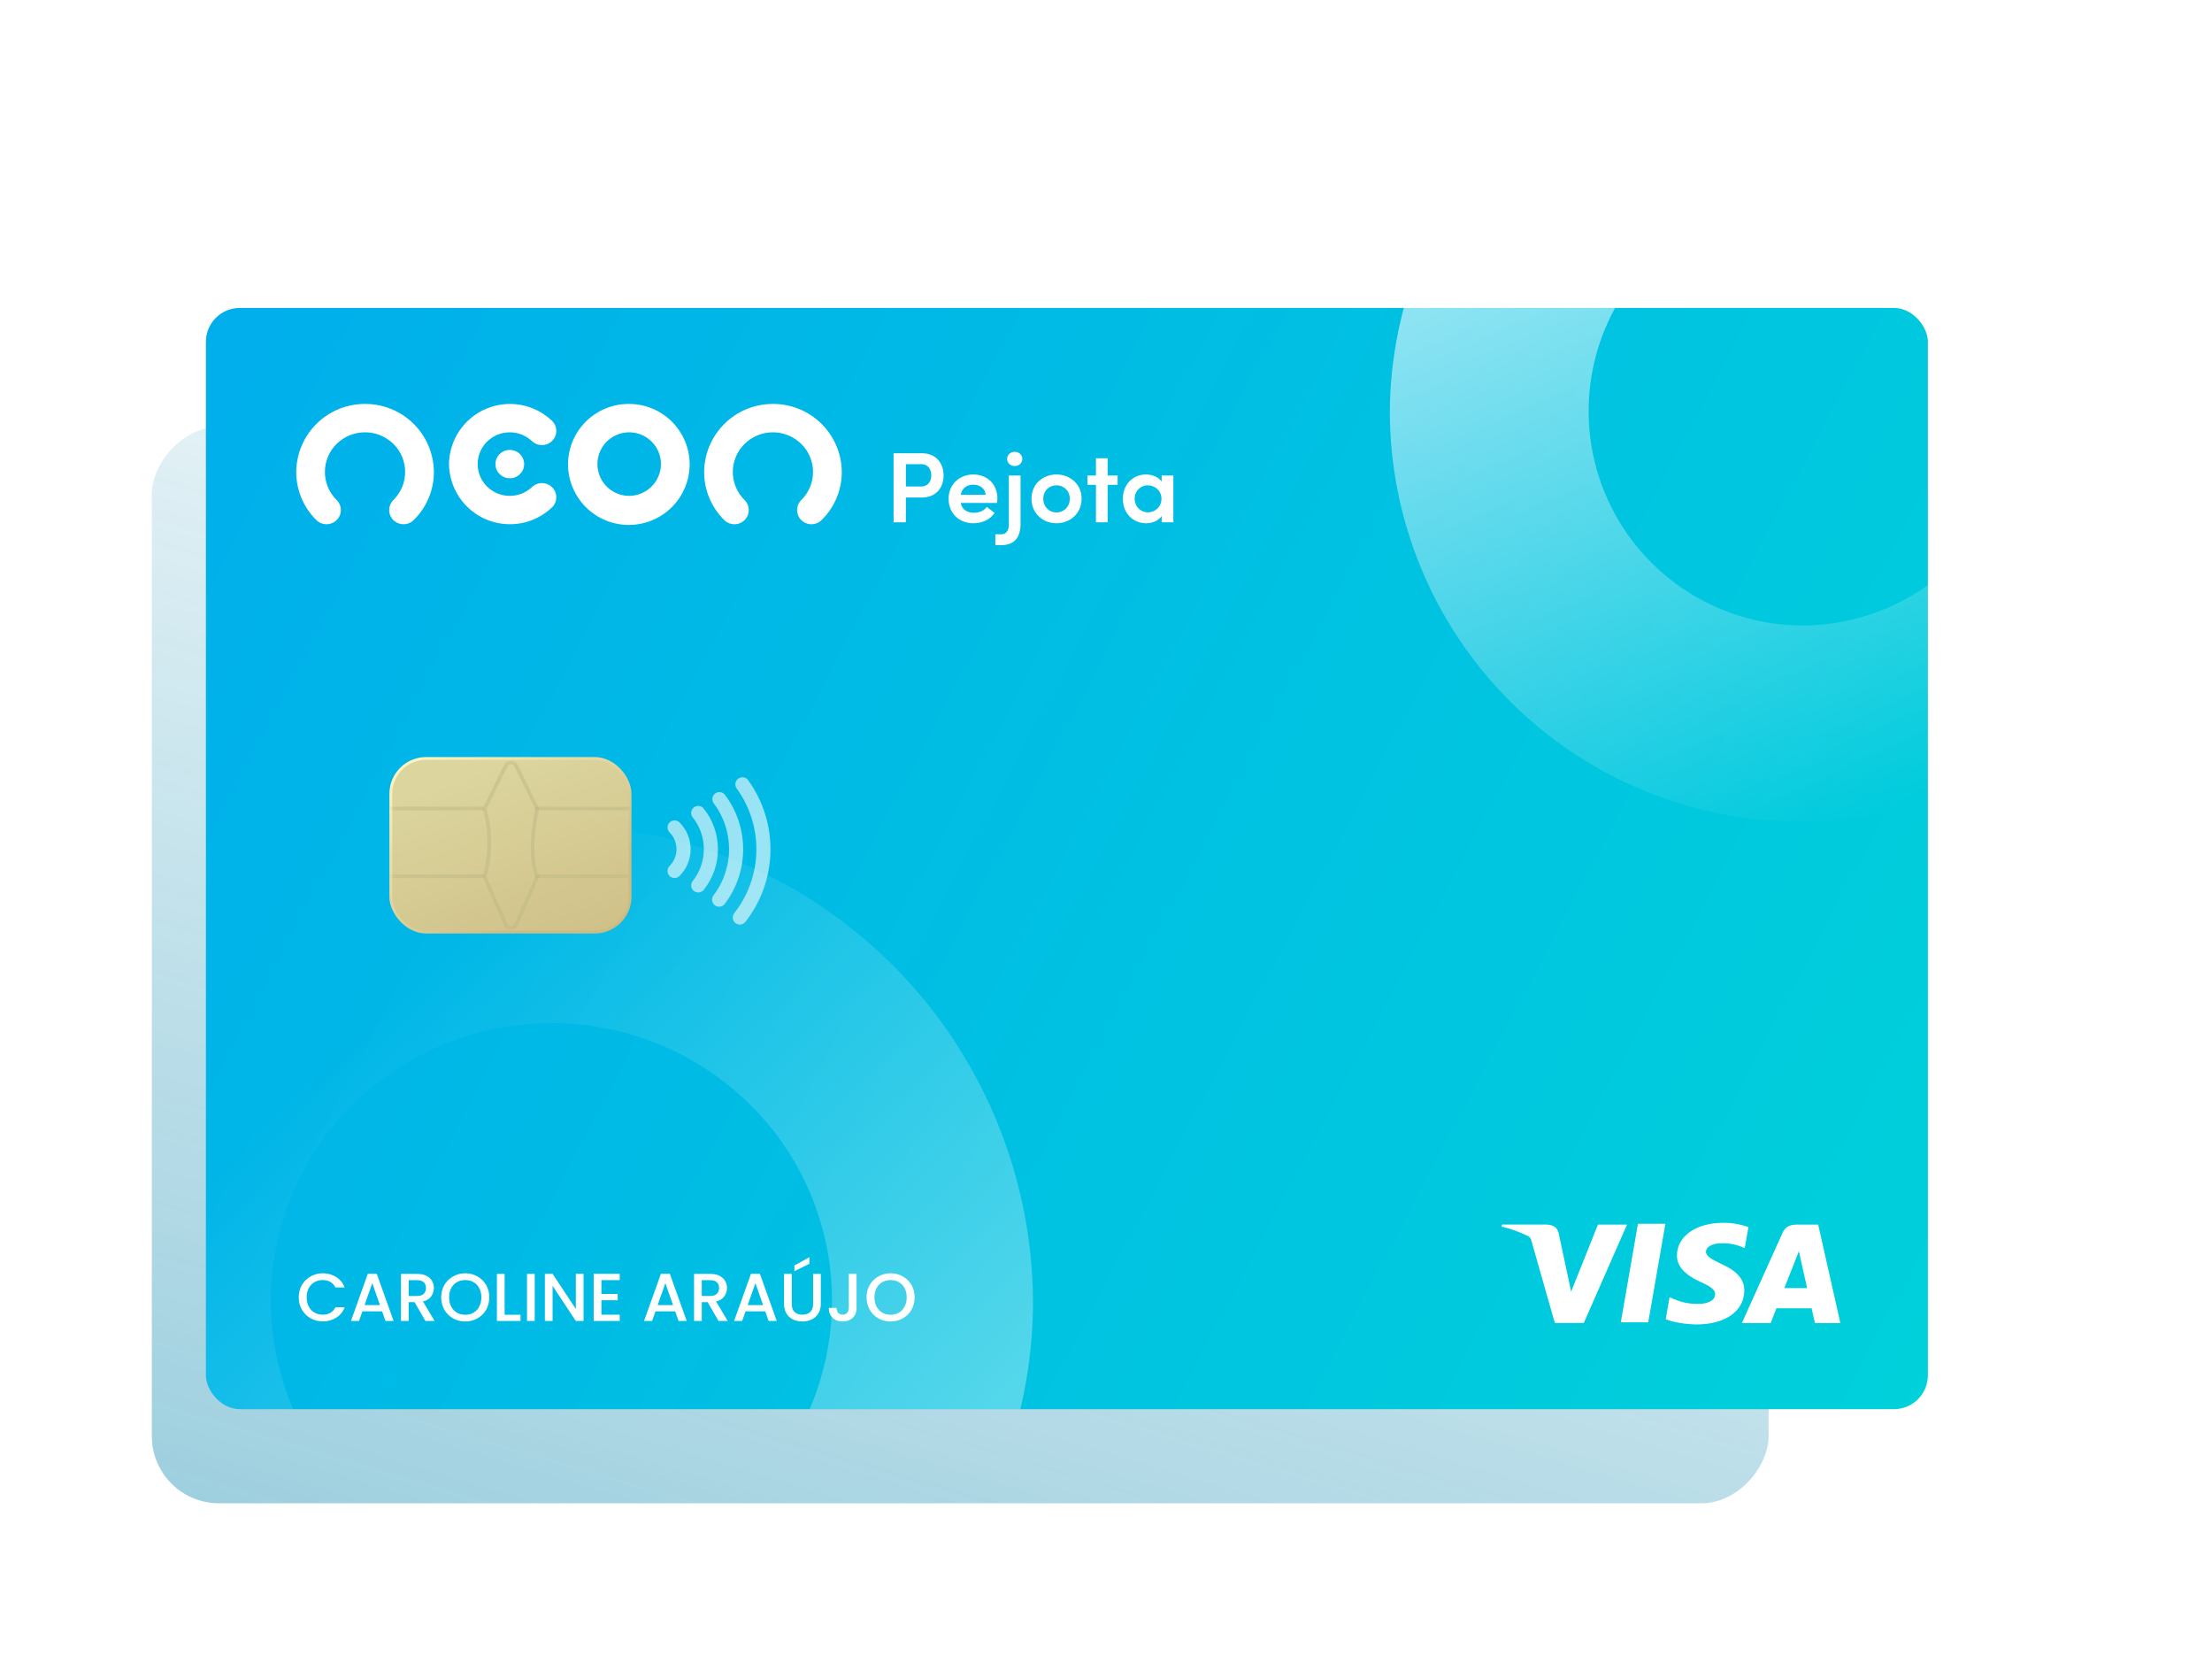 <svg width="439" height="330" viewBox="0 0 439 330" fill="none" xmlns="http://www.w3.org/2000/svg">
<path opacity="0.45" d="M109.515 162.579C84.335 162.475 60.14 172.36 42.235 190.068C24.331 207.776 14.177 231.863 14 257.047C13.982 269.47 16.444 281.771 21.243 293.229C26.042 304.687 33.08 315.072 41.945 323.773C45.7 327.462 50.753 329.53 56.017 329.53C61.28 329.53 66.333 327.462 70.088 323.773C71.935 321.954 73.402 319.787 74.404 317.395C75.406 315.004 75.921 312.438 75.921 309.845C75.921 307.253 75.406 304.687 74.404 302.296C73.402 299.904 71.935 297.737 70.088 295.918C64.922 290.836 60.819 284.777 58.019 278.093C55.218 271.409 53.776 264.235 53.776 256.988C53.776 249.741 55.218 242.566 58.019 235.883C60.819 229.199 64.922 223.139 70.088 218.058C80.588 207.725 94.728 201.934 109.459 201.934C124.189 201.934 138.33 207.725 148.83 218.058C153.996 223.139 158.099 229.199 160.899 235.883C163.7 242.566 165.142 249.741 165.142 256.988C165.142 264.235 163.7 271.409 160.899 278.093C158.099 284.777 153.996 290.836 148.83 295.918C146.983 297.736 145.515 299.903 144.514 302.294C143.513 304.685 142.997 307.251 142.997 309.843C142.997 312.435 143.513 315.001 144.514 317.391C145.515 319.782 146.983 321.949 148.83 323.767C152.585 327.457 157.638 329.524 162.901 329.524C168.165 329.524 173.218 327.457 176.973 323.767C185.859 315.077 192.921 304.698 197.741 293.241C202.561 281.783 205.043 269.478 205.042 257.047C204.864 231.861 194.709 207.773 176.802 190.064C158.895 172.355 134.698 162.472 109.515 162.579V162.579Z" fill="url(#paint0_linear_15101_192)"/>
<path opacity="0.45" d="M357.41 0.001C335.912 -0.097 315.252 8.326 299.963 23.424C284.675 38.521 276.005 59.06 275.857 80.534C275.857 102.139 284.449 122.86 299.744 138.137C315.038 153.414 335.781 161.996 357.41 161.996C379.04 161.996 399.783 153.414 415.077 138.137C430.371 122.86 438.963 102.139 438.963 80.534C438.815 59.06 430.146 38.521 414.857 23.424C399.569 8.326 378.909 -0.097 357.41 0.001V0.001ZM357.41 123.068C349.009 122.973 340.823 120.397 333.883 115.665C326.943 110.933 321.56 104.256 318.411 96.475C315.262 88.693 314.488 80.155 316.186 71.936C317.884 63.716 321.978 56.181 327.953 50.28C333.929 44.38 341.518 40.376 349.765 38.774C358.013 37.172 366.552 38.043 374.305 41.277C382.059 44.512 388.681 49.965 393.339 56.95C397.997 63.936 400.482 72.141 400.481 80.534C400.449 86.152 399.31 91.709 397.128 96.886C394.946 102.064 391.764 106.762 387.765 110.712C383.765 114.662 379.026 117.786 373.818 119.906C368.61 122.026 363.034 123.101 357.41 123.068Z" fill="url(#paint1_linear_15101_192)"/>
<g opacity="0.4" filter="url(#filter0_f_15101_192)">
<rect width="320.869" height="213.555" rx="13.315" transform="matrix(1 0 0 -1 30.134 298.26)" fill="url(#paint2_linear_15101_192)"/>
</g>
<g clip-path="url(#clip0_15101_192)">
<rect x="40.865" y="61.096" width="341.746" height="218.493" rx="6.723" fill="url(#paint3_linear_15101_192)"/>
<path opacity="0.4" d="M109.489 163.621C84.309 163.516 60.114 173.401 42.209 191.109C24.304 208.817 14.151 232.904 13.974 258.088C13.956 270.511 16.418 282.812 21.217 294.27C26.016 305.728 33.054 316.113 41.919 324.814C45.673 328.503 50.727 330.571 55.99 330.571C61.254 330.571 66.307 328.503 70.061 324.814C71.909 322.995 73.376 320.828 74.378 318.436C75.379 316.045 75.895 313.479 75.895 310.887C75.895 308.294 75.379 305.728 74.378 303.337C73.376 300.945 71.909 298.778 70.061 296.959C64.896 291.877 60.793 285.818 57.992 279.134C55.192 272.45 53.75 265.276 53.75 258.029C53.75 250.782 55.192 243.607 57.992 236.924C60.793 230.24 64.896 224.18 70.061 219.099C80.562 208.766 94.702 202.975 109.433 202.975C124.163 202.975 138.303 208.766 148.804 219.099C153.97 224.18 158.072 230.24 160.873 236.924C163.673 243.607 165.116 250.782 165.116 258.029C165.116 265.276 163.673 272.45 160.873 279.134C158.072 285.818 153.97 291.877 148.804 296.959C146.957 298.777 145.489 300.944 144.488 303.335C143.486 305.726 142.971 308.292 142.971 310.884C142.971 313.476 143.486 316.042 144.488 318.432C145.489 320.823 146.957 322.99 148.804 324.808C152.558 328.498 157.611 330.565 162.875 330.565C168.139 330.565 173.192 328.498 176.946 324.808C185.833 316.118 192.894 305.739 197.714 294.282C202.535 282.824 205.016 270.519 205.015 258.088C204.838 232.902 194.683 208.814 176.776 191.105C158.869 173.396 134.671 163.513 109.489 163.621V163.621Z" fill="url(#paint4_linear_15101_192)"/>
<path d="M357.384 1.042C335.886 0.944 315.226 9.367 299.937 24.465C284.648 39.562 275.979 60.101 275.831 81.575C275.831 103.18 284.423 123.901 299.717 139.178C315.011 154.455 335.755 163.037 357.384 163.037C379.013 163.037 399.756 154.455 415.051 139.178C430.345 123.901 438.937 103.18 438.937 81.575C438.789 60.101 430.12 39.562 414.831 24.465C399.542 9.367 378.883 0.944 357.384 1.042V1.042ZM357.384 124.109C348.982 124.014 340.796 121.438 333.857 116.706C326.917 111.974 321.534 105.297 318.385 97.516C315.236 89.734 314.461 81.196 316.159 72.977C317.857 64.757 321.952 57.222 327.927 51.321C333.902 45.42 341.491 41.417 349.739 39.815C357.987 38.213 366.525 39.084 374.279 42.318C382.032 45.553 388.655 51.006 393.312 57.991C397.97 64.977 400.455 73.182 400.455 81.575C400.423 87.193 399.283 92.75 397.101 97.927C394.919 103.105 391.738 107.803 387.738 111.753C383.739 115.703 379 118.827 373.792 120.947C368.583 123.067 363.008 124.142 357.384 124.109Z" fill="url(#paint5_linear_15101_192)"/>
<g opacity="0.6">
<path d="M133.875 172.805C135.02 171.66 135.664 170.107 135.664 168.487C135.664 166.868 135.02 165.314 133.875 164.169" stroke="white" stroke-width="2.801" stroke-linecap="round" stroke-linejoin="round"/>
<path d="M138.574 175.671C140.201 173.63 141.086 171.096 141.086 168.486C141.085 165.876 140.199 163.343 138.572 161.301" stroke="white" stroke-width="2.801" stroke-linecap="round" stroke-linejoin="round"/>
<path d="M142.716 178.497C144.895 175.632 146.08 172.135 146.091 168.535C146.101 164.936 144.937 161.432 142.774 158.554" stroke="white" stroke-width="2.801" stroke-linecap="round" stroke-linejoin="round"/>
<path d="M147.342 155.613C150.138 159.477 151.601 164.146 151.508 168.914C151.416 173.682 149.773 178.291 146.828 182.043" stroke="white" stroke-width="2.801" stroke-linecap="round" stroke-linejoin="round"/>
</g>
<rect x="77.561" y="150.482" width="47.48" height="34.447" rx="7.003" fill="url(#paint6_linear_15101_192)" stroke="url(#paint7_linear_15101_192)" stroke-width="0.56"/>
<mask id="mask0_15101_192" style="mask-type:alpha" maskUnits="userSpaceOnUse" x="77" y="150" width="48" height="35">
<rect x="78.121" y="151.042" width="46.36" height="33.326" rx="6.443" fill="#DCD59E" stroke="black" stroke-width="0.56"/>
</mask>
<g mask="url(#mask0_15101_192)">
<path opacity="0.5" fill-rule="evenodd" clip-rule="evenodd" d="M102.406 151.872C101.996 151.037 100.805 151.037 100.394 151.872L96.178 160.459C96.178 160.459 98.267 166.767 96.178 173.961L100.375 183.473C100.768 184.363 102.032 184.363 102.425 183.473L106.622 173.961C106.622 173.961 104.533 170.051 106.622 160.459L102.406 151.872Z" stroke="#BFB985" stroke-width="0.728" stroke-linejoin="bevel"/>
<path opacity="0.5" d="M77.379 160.413H96.046" stroke="#BFB985" stroke-width="0.728" stroke-linejoin="bevel"/>
<path opacity="0.5" d="M106.179 160.413H125.378" stroke="#BFB985" stroke-width="0.728" stroke-linejoin="bevel"/>
<path opacity="0.5" d="M77.379 173.858H96.046" stroke="#BFB985" stroke-width="0.728" stroke-linejoin="bevel"/>
<path opacity="0.5" d="M106.179 173.858H125.378" stroke="#BFB985" stroke-width="0.728" stroke-linejoin="bevel"/>
</g>
<path fill-rule="evenodd" clip-rule="evenodd" d="M109.613 87.443C109.871 87.177 110.074 86.863 110.21 86.518C110.346 86.173 110.411 85.805 110.403 85.434C110.395 85.064 110.313 84.698 110.163 84.36C110.012 84.021 109.796 83.716 109.526 83.462C107.819 81.844 105.678 80.759 103.365 80.339C101.051 79.918 98.665 80.182 96.499 81.096C94.332 82.01 92.479 83.536 91.166 85.487C89.853 87.437 89.137 89.728 89.105 92.08C89.137 94.431 89.853 96.722 91.166 98.673C92.479 100.623 94.332 102.149 96.499 103.063C98.665 103.978 101.051 104.241 103.365 103.821C105.678 103.4 107.819 102.315 109.526 100.697C109.796 100.443 110.012 100.138 110.163 99.799C110.313 99.461 110.395 99.096 110.403 98.725C110.411 98.355 110.346 97.986 110.21 97.641C110.074 97.296 109.871 96.982 109.613 96.716C109.087 96.177 108.371 95.866 107.618 95.85C106.865 95.834 106.136 96.115 105.588 96.631C104.373 97.778 102.758 98.407 101.087 98.383C99.416 98.36 97.819 97.687 96.636 96.506C96.054 95.925 95.592 95.236 95.277 94.476C94.962 93.716 94.799 92.902 94.799 92.08C94.799 91.257 94.962 90.443 95.277 89.683C95.592 88.924 96.054 88.234 96.636 87.653C97.819 86.472 99.416 85.799 101.087 85.776C102.758 85.752 104.373 86.381 105.588 87.528C106.136 88.044 106.865 88.325 107.618 88.309C108.371 88.293 109.087 87.981 109.613 87.442V87.443ZM62.831 84.076C65.391 81.544 68.851 80.131 72.452 80.146C76.053 80.131 79.513 81.544 82.074 84.076C84.634 86.608 86.086 90.051 86.112 93.652C86.112 95.429 85.757 97.189 85.067 98.826C84.378 100.464 83.368 101.948 82.098 103.191C81.561 103.718 80.838 104.014 80.086 104.014C79.333 104.014 78.61 103.718 78.073 103.191C77.809 102.931 77.599 102.621 77.456 102.279C77.313 101.937 77.239 101.57 77.239 101.199C77.239 100.829 77.313 100.462 77.456 100.12C77.599 99.778 77.809 99.468 78.073 99.208C78.812 98.481 79.399 97.615 79.8 96.659C80.2 95.704 80.406 94.678 80.406 93.642C80.406 92.606 80.2 91.58 79.8 90.624C79.399 89.668 78.812 88.802 78.073 88.075C76.572 86.598 74.55 85.77 72.443 85.77C70.337 85.77 68.314 86.598 66.813 88.075C66.074 88.802 65.487 89.668 65.087 90.624C64.686 91.58 64.48 92.606 64.48 93.642C64.48 94.678 64.686 95.704 65.087 96.659C65.487 97.615 66.074 98.481 66.813 99.208C67.077 99.468 67.287 99.778 67.43 100.12C67.573 100.462 67.647 100.829 67.647 101.199C67.647 101.57 67.573 101.937 67.43 102.279C67.287 102.621 67.077 102.931 66.813 103.191C66.276 103.718 65.553 104.014 64.8 104.014C64.048 104.014 63.325 103.718 62.788 103.191C61.521 101.947 60.515 100.462 59.829 98.824C59.143 97.186 58.791 95.428 58.793 93.652C58.818 90.051 60.27 86.608 62.831 84.076ZM124.801 80.146C121.618 80.131 118.56 81.38 116.297 83.617C114.033 85.855 112.75 88.899 112.728 92.081C112.728 95.283 114 98.354 116.264 100.618C118.528 102.882 121.599 104.154 124.801 104.154C128.003 104.154 131.074 102.882 133.338 100.618C135.602 98.354 136.874 95.283 136.874 92.081C136.852 88.899 135.569 85.855 133.305 83.617C131.042 81.38 127.983 80.131 124.801 80.146ZM124.801 98.385C123.557 98.371 122.345 97.989 121.318 97.288C120.291 96.586 119.494 95.597 119.028 94.444C118.561 93.29 118.447 92.025 118.698 90.807C118.949 89.589 119.556 88.472 120.44 87.597C121.325 86.723 122.448 86.13 123.669 85.892C124.89 85.655 126.154 85.784 127.302 86.263C128.45 86.743 129.43 87.551 130.12 88.586C130.809 89.621 131.177 90.837 131.177 92.081C131.172 92.914 131.004 93.737 130.681 94.505C130.358 95.272 129.887 95.968 129.295 96.554C128.702 97.139 128.001 97.602 127.23 97.916C126.459 98.23 125.633 98.39 124.801 98.385ZM153.405 80.146C149.804 80.131 146.344 81.544 143.784 84.076C141.223 86.608 139.772 90.052 139.746 93.652C139.744 95.428 140.096 97.187 140.782 98.825C141.468 100.464 142.475 101.948 143.742 103.192C144.279 103.72 145.002 104.015 145.754 104.015C146.507 104.015 147.23 103.72 147.767 103.192C148.031 102.932 148.241 102.622 148.384 102.281C148.527 101.939 148.601 101.572 148.601 101.201C148.601 100.83 148.527 100.464 148.384 100.122C148.241 99.78 148.031 99.47 147.767 99.21C147.028 98.483 146.441 97.617 146.041 96.661C145.64 95.706 145.434 94.68 145.434 93.644C145.434 92.608 145.64 91.582 146.041 90.626C146.441 89.671 147.028 88.804 147.767 88.078C149.268 86.601 151.29 85.773 153.397 85.773C155.503 85.773 157.525 86.601 159.027 88.078C159.765 88.804 160.352 89.671 160.752 90.626C161.153 91.582 161.359 92.608 161.359 93.644C161.359 94.68 161.153 95.706 160.752 96.661C160.352 97.617 159.765 98.483 159.027 99.21C158.762 99.47 158.553 99.78 158.409 100.121C158.266 100.463 158.192 100.83 158.192 101.201C158.192 101.571 158.266 101.938 158.409 102.28C158.553 102.622 158.762 102.932 159.027 103.192C159.564 103.719 160.286 104.015 161.039 104.015C161.791 104.015 162.514 103.719 163.051 103.192C164.322 101.949 165.331 100.465 166.021 98.827C166.71 97.189 167.065 95.43 167.065 93.652C167.039 90.051 165.587 86.607 163.027 84.076C160.466 81.544 157.006 80.13 153.405 80.146ZM104.023 92.065C104.031 93.619 102.764 94.886 101.192 94.894C99.621 94.903 98.339 93.65 98.331 92.096C98.322 90.542 99.589 89.276 101.161 89.267C102.733 89.258 104.014 90.511 104.023 92.065Z" fill="white"/>
<path d="M182.926 89.926H177.344V103.623H179.785V98.713H182.926C185.967 98.713 187.267 96.546 187.267 94.32C187.267 92.133 185.967 89.926 182.926 89.926ZM182.806 96.526H179.785V92.093H182.866C184.266 92.093 184.827 93.246 184.827 94.32C184.827 95.433 184.246 96.526 182.806 96.526Z" fill="white"/>
<path d="M197.946 98.892C197.946 95.99 195.845 94.141 193.164 94.141C190.503 94.141 188.263 96.009 188.263 98.972C188.263 101.874 190.383 103.822 193.184 103.822C194.885 103.822 196.525 103.106 197.386 101.755L195.845 100.582C195.285 101.337 194.325 101.735 193.304 101.735C191.924 101.735 190.924 101.079 190.664 99.787H197.886C197.926 99.449 197.946 99.15 197.946 98.892ZM190.664 98.176C190.944 96.765 191.944 96.168 193.204 96.168C194.505 96.168 195.485 96.904 195.625 98.176H190.664Z" fill="white"/>
<path d="M201.378 92.471C202.218 92.471 202.898 91.855 202.898 91.059C202.898 90.244 202.218 89.648 201.378 89.648C200.558 89.648 199.877 90.244 199.877 91.059C199.877 91.855 200.558 92.471 201.378 92.471ZM197.537 108.156H198.757C201.378 108.156 202.538 106.546 202.538 103.961V94.34H200.218V103.961C200.238 105.015 199.897 106.009 198.677 106.009H197.537V108.156Z" fill="white"/>
<path d="M209.675 103.822C212.336 103.822 214.657 101.894 214.657 98.952C214.657 96.009 212.336 94.141 209.675 94.141C207.014 94.141 204.713 96.009 204.713 98.952C204.713 101.894 207.014 103.822 209.675 103.822ZM209.675 101.675C208.235 101.675 207.054 100.582 207.054 98.952C207.054 97.361 208.235 96.288 209.675 96.288C211.115 96.288 212.316 97.361 212.316 98.952C212.316 100.582 211.115 101.675 209.675 101.675Z" fill="white"/>
<path d="M221.806 94.34H219.825V90.92H217.505V94.34H215.824V96.188H217.505V103.623H219.825V96.188H221.806V94.34Z" fill="white"/>
<path d="M230.547 94.34V95.572C229.907 94.598 228.607 94.141 227.426 94.141C224.965 94.141 222.845 95.99 222.845 98.972C222.845 101.934 224.985 103.822 227.446 103.822C228.587 103.822 229.907 103.365 230.547 102.371V103.623H232.868V94.34H230.547ZM227.806 101.655C226.366 101.655 225.185 100.502 225.185 98.952C225.185 97.401 226.366 96.288 227.806 96.288C229.147 96.288 230.507 97.322 230.507 98.952C230.507 100.582 229.227 101.655 227.806 101.655Z" fill="white"/>
<path d="M346.886 243.439C345.324 242.882 343.673 242.602 342.01 242.614C336.632 242.614 332.834 245.265 332.807 249.072C332.774 251.869 335.506 253.445 337.573 254.379C339.694 255.34 340.403 255.945 340.396 256.804C340.383 258.11 338.703 258.702 337.14 258.702C334.992 258.702 333.819 258.409 332.014 257.676L331.345 257.37L330.583 261.752C331.89 262.285 334.246 262.742 336.679 262.782C342.396 262.782 346.134 260.147 346.177 256.096C346.224 253.862 344.746 252.175 341.633 250.78C339.741 249.875 338.568 249.269 338.568 248.352C338.568 247.539 339.573 246.67 341.674 246.67C343.072 246.637 344.461 246.894 345.75 247.424L346.255 247.644L347.018 243.41L346.886 243.439V243.439ZM360.841 242.969H356.64C355.332 242.969 354.348 243.321 353.776 244.591L345.697 262.509H351.414L352.556 259.571L359.534 259.577C359.698 260.265 360.202 262.509 360.202 262.509H365.244L360.841 242.969V242.969ZM325.074 242.804H330.522L327.114 262.354H321.673L325.074 242.798V242.804V242.804ZM311.244 253.579L311.808 256.294L317.132 242.969H322.903L314.329 262.482H308.572L303.867 245.96C303.79 245.687 303.611 245.453 303.366 245.305C301.67 244.447 299.873 243.796 298.015 243.367L298.089 242.956H306.858C308.048 243.002 309.005 243.367 309.325 244.611L311.24 253.589V253.579H311.244ZM354.119 255.573L356.29 250.105C356.263 250.164 356.737 248.977 357.013 248.243L357.386 249.931L358.646 255.57H354.116V255.573H354.119Z" fill="white"/>
<path d="M59.291 257.403C59.291 256.488 59.501 255.668 59.922 254.942C60.353 254.216 60.931 253.651 61.657 253.248C62.392 252.836 63.194 252.629 64.064 252.629C65.059 252.629 65.942 252.876 66.713 253.369C67.492 253.853 68.057 254.543 68.407 255.44H66.565C66.323 254.947 65.986 254.579 65.556 254.337C65.126 254.095 64.628 253.974 64.064 253.974C63.445 253.974 62.894 254.113 62.41 254.391C61.926 254.669 61.545 255.068 61.267 255.587C60.998 256.107 60.864 256.712 60.864 257.403C60.864 258.093 60.998 258.698 61.267 259.218C61.545 259.738 61.926 260.141 62.41 260.428C62.894 260.706 63.445 260.845 64.064 260.845C64.628 260.845 65.126 260.724 65.556 260.482C65.986 260.24 66.323 259.872 66.565 259.379H68.407C68.057 260.276 67.492 260.966 66.713 261.45C65.942 261.934 65.059 262.176 64.064 262.176C63.185 262.176 62.383 261.974 61.657 261.571C60.931 261.158 60.353 260.589 59.922 259.863C59.501 259.137 59.291 258.317 59.291 257.403ZM75.835 260.186H71.922L71.25 262.095H69.65L72.998 252.737H74.772L78.12 262.095H76.507L75.835 260.186ZM75.404 258.935L73.885 254.592L72.352 258.935H75.404ZM84.43 262.095L82.279 258.357H81.109V262.095H79.576V252.75H82.803C83.52 252.75 84.125 252.876 84.618 253.127C85.12 253.378 85.492 253.714 85.734 254.135C85.985 254.557 86.111 255.027 86.111 255.547C86.111 256.157 85.931 256.712 85.573 257.214C85.223 257.707 84.681 258.044 83.946 258.223L86.259 262.095H84.43ZM81.109 257.134H82.803C83.377 257.134 83.807 256.99 84.094 256.703C84.39 256.417 84.538 256.031 84.538 255.547C84.538 255.063 84.394 254.687 84.107 254.418C83.82 254.14 83.386 254.001 82.803 254.001H81.109V257.134ZM92.334 262.189C91.464 262.189 90.662 261.988 89.927 261.584C89.201 261.172 88.623 260.603 88.193 259.877C87.771 259.142 87.561 258.317 87.561 257.403C87.561 256.488 87.771 255.668 88.193 254.942C88.623 254.216 89.201 253.651 89.927 253.248C90.662 252.836 91.464 252.629 92.334 252.629C93.212 252.629 94.015 252.836 94.741 253.248C95.476 253.651 96.054 254.216 96.475 254.942C96.897 255.668 97.107 256.488 97.107 257.403C97.107 258.317 96.897 259.142 96.475 259.877C96.054 260.603 95.476 261.172 94.741 261.584C94.015 261.988 93.212 262.189 92.334 262.189ZM92.334 260.858C92.952 260.858 93.504 260.719 93.988 260.441C94.472 260.155 94.848 259.751 95.117 259.231C95.395 258.702 95.534 258.093 95.534 257.403C95.534 256.712 95.395 256.107 95.117 255.587C94.848 255.068 94.472 254.669 93.988 254.391C93.504 254.113 92.952 253.974 92.334 253.974C91.715 253.974 91.164 254.113 90.68 254.391C90.196 254.669 89.815 255.068 89.537 255.587C89.268 256.107 89.134 256.712 89.134 257.403C89.134 258.093 89.268 258.702 89.537 259.231C89.815 259.751 90.196 260.155 90.68 260.441C91.164 260.719 91.715 260.858 92.334 260.858ZM100.148 260.858H103.308V262.095H98.615V252.75H100.148V260.858ZM106.123 252.75V262.095H104.59V252.75H106.123ZM115.813 262.095H114.28L109.668 255.117V262.095H108.135V252.737H109.668L114.28 259.702V252.737H115.813V262.095ZM119.358 253.987V256.73H122.585V257.981H119.358V260.845H122.989V262.095H117.826V252.737H122.989V253.987H119.358ZM134.003 260.186H130.09L129.418 262.095H127.818L131.166 252.737H132.941L136.289 262.095H134.675L134.003 260.186ZM133.573 258.935L132.054 254.592L130.521 258.935H133.573ZM142.599 262.095L140.447 258.357H139.277V262.095H137.745V252.75H140.972C141.689 252.75 142.294 252.876 142.787 253.127C143.289 253.378 143.661 253.714 143.903 254.135C144.154 254.557 144.279 255.027 144.279 255.547C144.279 256.157 144.1 256.712 143.741 257.214C143.392 257.707 142.85 258.044 142.115 258.223L144.427 262.095H142.599ZM139.277 257.134H140.972C141.545 257.134 141.976 256.99 142.262 256.703C142.558 256.417 142.706 256.031 142.706 255.547C142.706 255.063 142.563 254.687 142.276 254.418C141.989 254.14 141.554 254.001 140.972 254.001H139.277V257.134ZM151.874 260.186H147.961L147.289 262.095H145.689L149.037 252.737L150.812 252.737L154.16 262.095H152.546L151.874 260.186ZM151.444 258.935L149.924 254.592L148.391 258.935H151.444ZM157.135 252.75V258.707C157.135 259.415 157.319 259.948 157.686 260.307C158.063 260.665 158.582 260.845 159.246 260.845C159.918 260.845 160.438 260.665 160.805 260.307C161.182 259.948 161.37 259.415 161.37 258.707V252.75H162.903V258.68C162.903 259.442 162.737 260.087 162.406 260.616C162.074 261.145 161.63 261.539 161.074 261.799C160.519 262.059 159.905 262.189 159.232 262.189C158.56 262.189 157.946 262.059 157.39 261.799C156.843 261.539 156.409 261.145 156.086 260.616C155.763 260.087 155.602 259.442 155.602 258.68V252.75H157.135ZM160.631 250.747L157.659 252.213V251.083L160.631 249.443V250.747ZM169.995 252.75V259.487C169.995 260.32 169.739 260.979 169.228 261.463C168.726 261.947 168.063 262.189 167.238 262.189C166.414 262.189 165.746 261.947 165.235 261.463C164.733 260.979 164.482 260.32 164.482 259.487H166.028C166.037 259.899 166.14 260.226 166.337 260.468C166.544 260.71 166.844 260.831 167.238 260.831C167.633 260.831 167.933 260.71 168.139 260.468C168.345 260.217 168.448 259.89 168.448 259.487V252.75H169.995ZM176.751 262.189C175.881 262.189 175.079 261.988 174.344 261.584C173.618 261.172 173.04 260.603 172.609 259.877C172.188 259.142 171.977 258.317 171.977 257.403C171.977 256.488 172.188 255.668 172.609 254.942C173.04 254.216 173.618 253.651 174.344 253.248C175.079 252.836 175.881 252.629 176.751 252.629C177.629 252.629 178.431 252.836 179.157 253.248C179.892 253.651 180.471 254.216 180.892 254.942C181.313 255.668 181.524 256.488 181.524 257.403C181.524 258.317 181.313 259.142 180.892 259.877C180.471 260.603 179.892 261.172 179.157 261.584C178.431 261.988 177.629 262.189 176.751 262.189ZM176.751 260.858C177.369 260.858 177.92 260.719 178.404 260.441C178.888 260.155 179.265 259.751 179.534 259.231C179.812 258.702 179.951 258.093 179.951 257.403C179.951 256.712 179.812 256.107 179.534 255.587C179.265 255.068 178.888 254.669 178.404 254.391C177.92 254.113 177.369 253.974 176.751 253.974C176.132 253.974 175.581 254.113 175.097 254.391C174.613 254.669 174.232 255.068 173.954 255.587C173.685 256.107 173.55 256.712 173.55 257.403C173.55 258.093 173.685 258.702 173.954 259.231C174.232 259.751 174.613 260.155 175.097 260.441C175.581 260.719 176.132 260.858 176.751 260.858Z" fill="white"/>
</g>
<defs>
<filter id="filter0_f_15101_192" x="0.134" y="54.705" width="380.869" height="273.555" filterUnits="userSpaceOnUse" color-interpolation-filters="sRGB">
<feFlood flood-opacity="0" result="BackgroundImageFix"/>
<feBlend mode="normal" in="SourceGraphic" in2="BackgroundImageFix" result="shape"/>
<feGaussianBlur stdDeviation="15" result="effect1_foregroundBlur_15101_192"/>
</filter>
<linearGradient id="paint0_linear_15101_192" x1="179.28" y1="339.71" x2="58.561" y2="214.973" gradientUnits="userSpaceOnUse">
<stop stop-color="white"/>
<stop offset="1" stop-color="white" stop-opacity="0"/>
</linearGradient>
<linearGradient id="paint1_linear_15101_192" x1="314.542" y1="-62.82" x2="401.782" y2="148.68" gradientUnits="userSpaceOnUse">
<stop stop-color="white"/>
<stop offset="1" stop-color="white" stop-opacity="0"/>
</linearGradient>
<linearGradient id="paint2_linear_15101_192" x1="25.366" y1="-17.74" x2="112.68" y2="274.724" gradientUnits="userSpaceOnUse">
<stop stop-color="#0283AB"/>
<stop offset="1" stop-color="#0283AB" stop-opacity="0"/>
</linearGradient>
<linearGradient id="paint3_linear_15101_192" x1="-103.5" y1="104.03" x2="412.351" y2="376.401" gradientUnits="userSpaceOnUse">
<stop stop-color="#00A5F0"/>
<stop offset="1" stop-color="#00D7D7"/>
</linearGradient>
<linearGradient id="paint4_linear_15101_192" x1="179.254" y1="340.751" x2="58.534" y2="216.014" gradientUnits="userSpaceOnUse">
<stop stop-color="white"/>
<stop offset="1" stop-color="white" stop-opacity="0"/>
</linearGradient>
<linearGradient id="paint5_linear_15101_192" x1="314.516" y1="-61.779" x2="401.756" y2="149.721" gradientUnits="userSpaceOnUse">
<stop stop-color="white"/>
<stop offset="1" stop-color="white" stop-opacity="0"/>
</linearGradient>
<linearGradient id="paint6_linear_15101_192" x1="101.301" y1="150.762" x2="117.462" y2="197.526" gradientUnits="userSpaceOnUse">
<stop stop-color="#DCD59E"/>
<stop offset="1" stop-color="#CBBB82"/>
</linearGradient>
<linearGradient id="paint7_linear_15101_192" x1="80.969" y1="152.691" x2="101.301" y2="184.649" gradientUnits="userSpaceOnUse">
<stop stop-color="#FBF3C0"/>
<stop offset="1" stop-color="#CCBC84"/>
</linearGradient>
<clipPath id="clip0_15101_192">
<rect x="40.865" y="61.096" width="341.746" height="218.493" rx="6.723" fill="white"/>
</clipPath>
</defs>
</svg>
